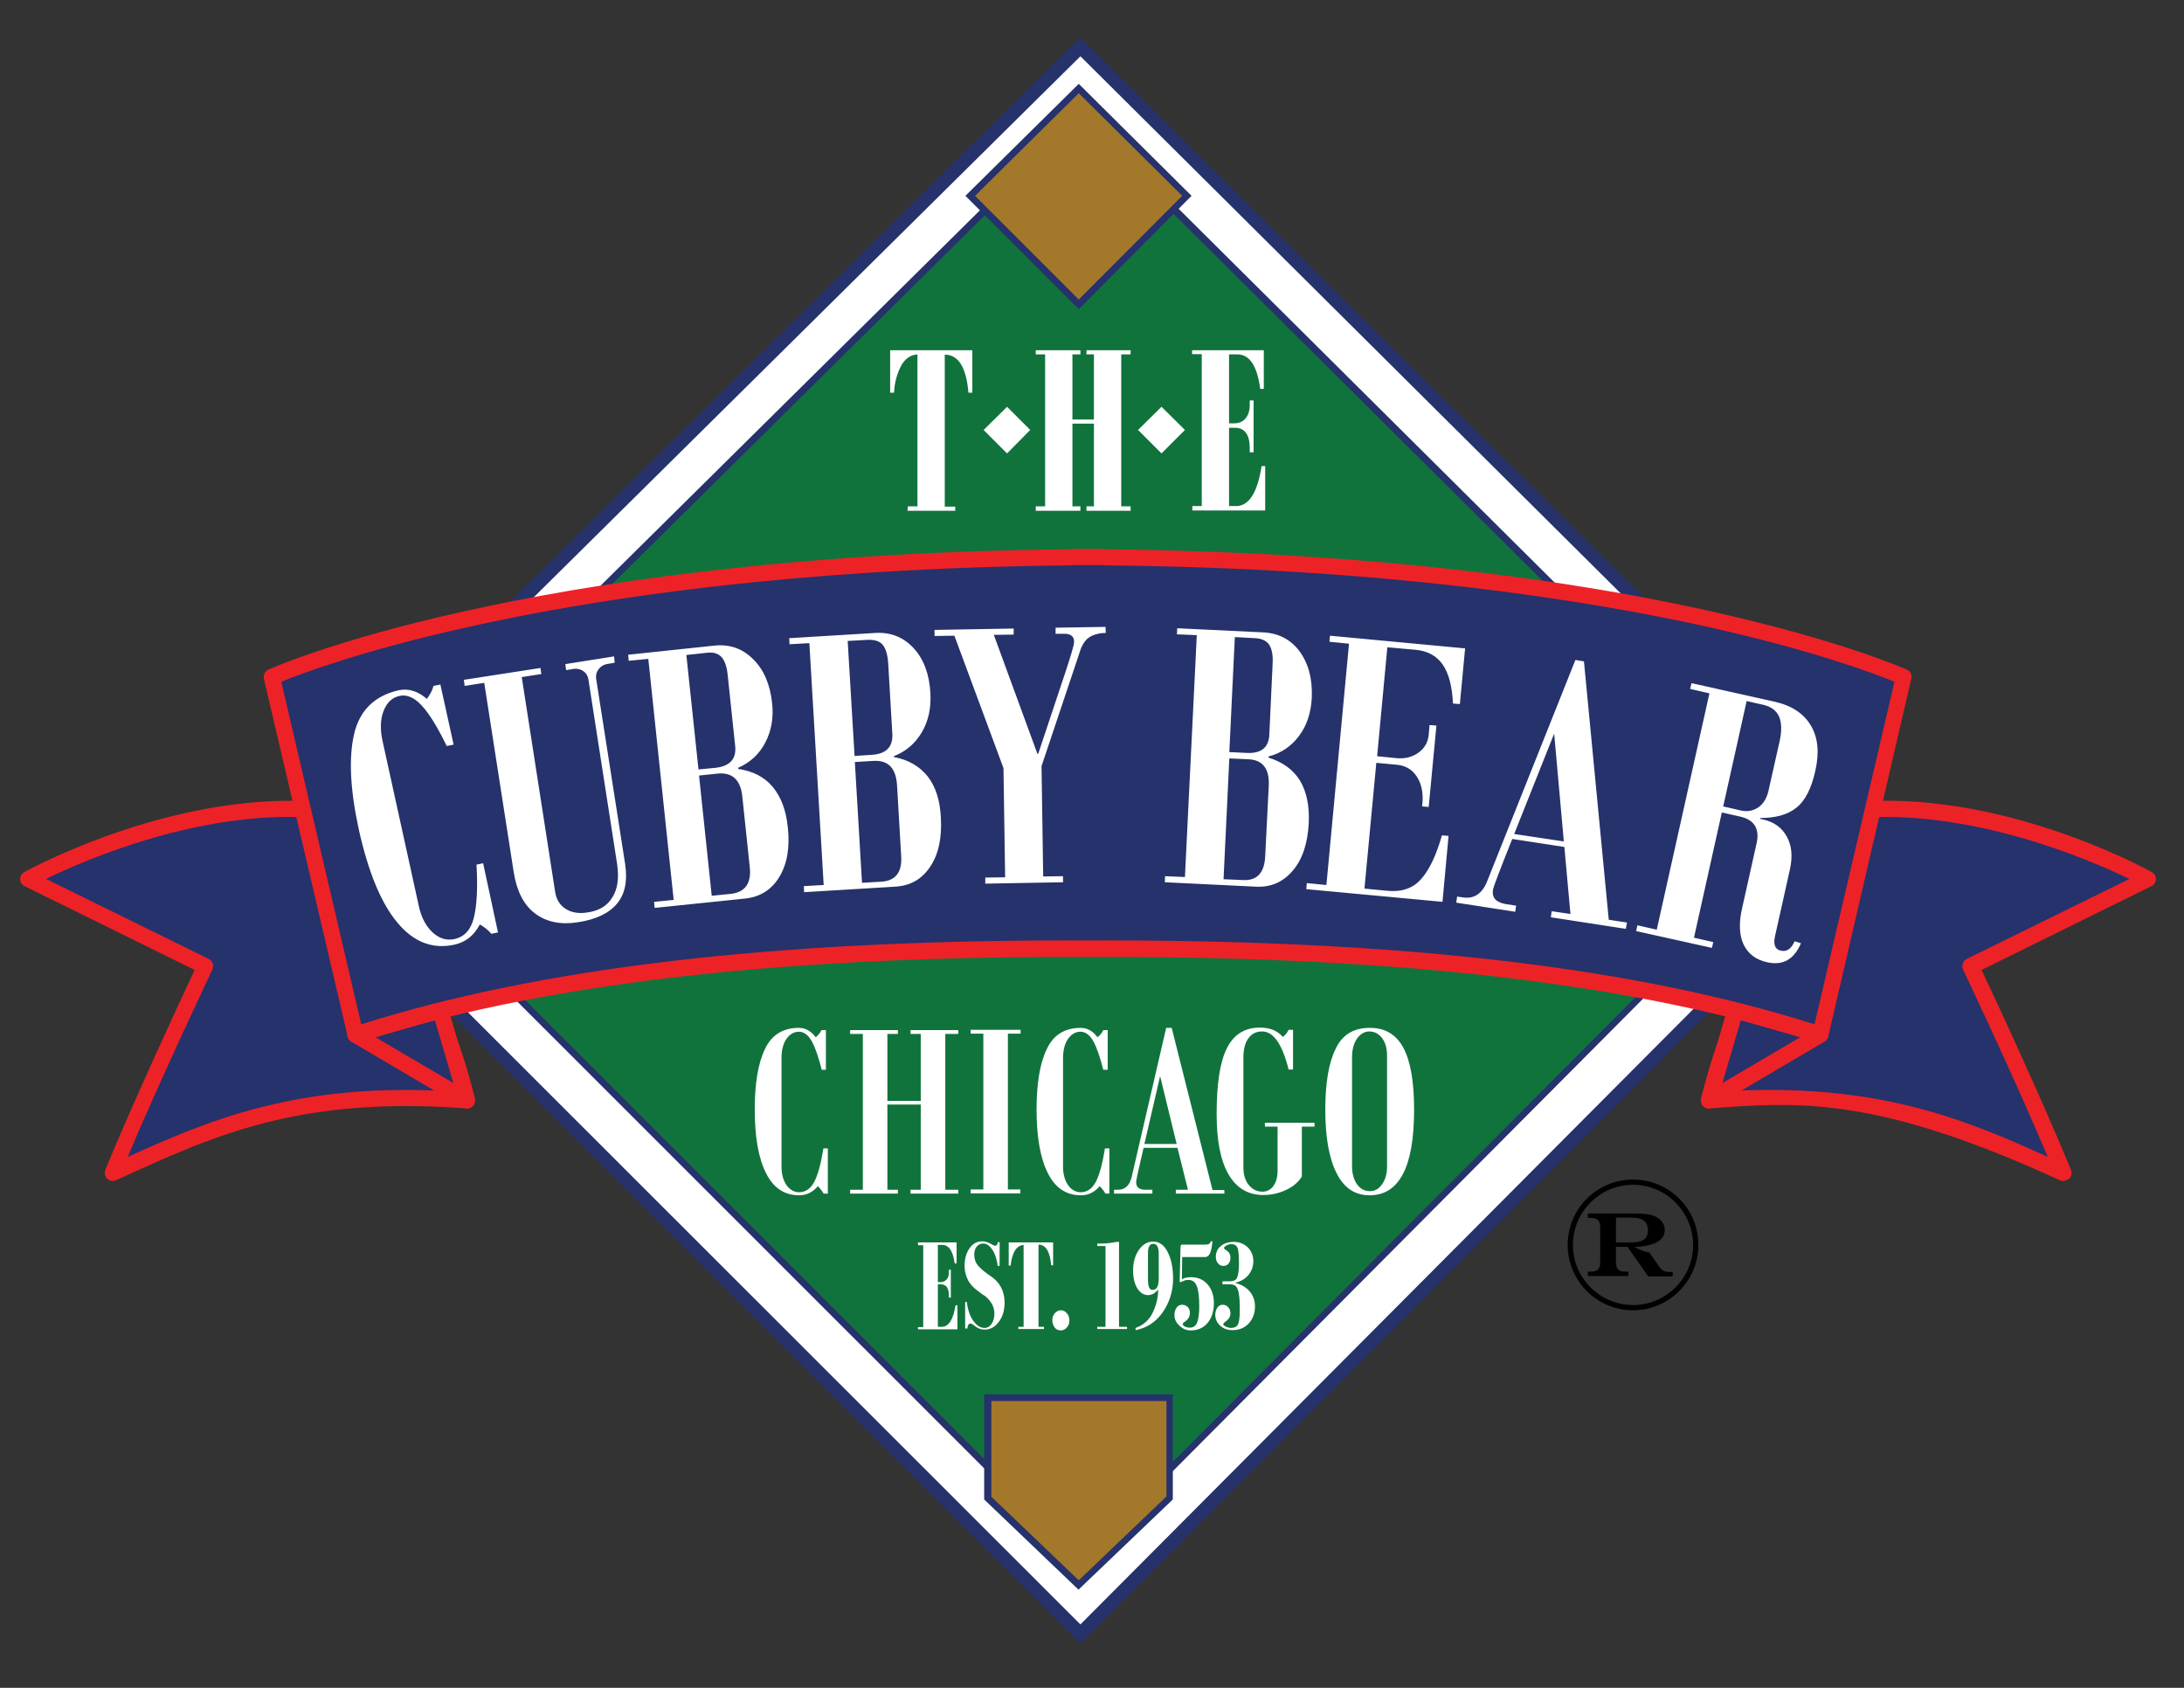 <svg version="1.1" id="Layer_1" xmlns="http://www.w3.org/2000/svg" x="0" y="0" width="792" height="612" style="enable-background:new 0 0 792 612" xml:space="preserve"><rect width="100%" height="100%" fill="#333333" stroke="none"/><style>.st0{fill:#fff}.st1{fill:#25326b}.st3{fill:#a4782b}.st4{fill:#ed2227}</style><path class="st0" d="M391.8 17 102.5 303.3l289.3 289.2 288-289.2z"/><path class="st1" d="M391.8 595.9 99 303.3l1.7-1.7 291-288 291.5 289.7-291.4 292.6zM105.9 303.3 391.8 589l284.6-285.7L391.8 20.4 105.9 303.3z"/><path style="fill:#11733c" d="M391.7 42.2 128.6 302.5l263.1 263 262-263z"/><path class="st1" d="m391.7 567.2-.9-.9-264-263.9.9-.9 264-261.2.9.8 262.8 261.2-.9.9-262.8 264zM130.3 302.5l261.4 261.3 260.2-261.3L391.7 43.9 130.3 302.5z"/><path class="st3" d="m424.1 543.1-33 31.6-33-31.6v-36.3h66z"/><path class="st1" d="m391.1 576.4-34.2-32.7v-38.1h68.4v38.1l-34.2 32.7zm-31.7-33.8 31.8 30.4 31.8-30.4V508h-63.5v34.6z"/><path class="st0" d="M322.8 127h29.8v15.4h-1.4c-.8-9.2-3.6-13.8-8.6-13.8v55.1h3.8v1.5h-17.3l.1-1.6h3.5v-55.1c-2.6.2-4.6 1.6-6 4.3-1.4 2.7-2.3 5.9-2.5 9.6h-1.4V127zM375.6 127h16.2v1.5h-2.9v23.6h7.8v-23.6H394V127h16v1.5h-3.4v55.1h3.4v1.6h-16v-1.6h2.7v-30h-7.8v30h2.9v1.6h-16.2v-1.6h3.4v-55.1h-3.4V127zM432.3 127h26v14H457c-1.1-8.3-3.8-12.5-8.3-12.5h-3v25h1.8c1.8 0 3.2-.6 4.2-1.8 1-1.2 1.5-2.8 1.5-4.8v-1.7h1.4V164h-1.4v-1.5c0-4.9-1.8-7.4-5.4-7.4h-2.1v28.4h2.5c4.7 0 7.8-4.8 9.3-14.5h1.3v16.1h-26.4v-1.6h3.4v-55.1h-3.5V127zM300.3 432.8h-1.6c-.6-1-1.3-1.9-2.1-2.7-1.9 2.2-4.1 3.3-6.8 3.3-5.3 0-9.3-2.6-12-8-2.7-5.3-4.1-13-4.1-23.1 0-9.4 1.2-16.8 3.7-21.9 2.4-5.2 6.6-7.7 12.3-7.7 2.3 0 4.4 1.1 6.1 3.4 1-.8 1.7-1.7 2.1-2.6h1.6v14.4H298c-1.2-4.7-2.4-8.2-3.7-10.5-1.3-2.2-2.8-3.3-4.6-3.3-1.8 0-3.3.9-4.5 2.6-1.2 1.7-1.8 4.1-1.8 7V423c0 2.7.6 4.9 1.8 6.7 1.2 1.7 2.8 2.6 4.6 2.6 2.3 0 4.2-1.3 5.5-3.8 1.3-2.5 2.4-6.5 3.3-12.1h1.6v16.4zM347.5 432.8h-17.3v-1.4h3.7v-30.9h-12.1v30.9h3.8v1.4h-17.3v-1.4h4.6v-56.5h-4.6v-1.4h17.3v1.4h-3.8v24.3h12.1v-24.3h-3.7v-1.4h17.3v1.4h-4.7v56.5h4.7v1.4zM370.1 374.8h-4.6v56.5h4.5v1.4h-18v-1.4h4.6v-56.5H352v-1.4h18.1v1.4zM402.5 432.8h-1.6c-.6-1-1.3-1.9-2.1-2.7-1.9 2.2-4.1 3.3-6.8 3.3-5.3 0-9.3-2.6-12-8-2.7-5.3-4.1-13-4.1-23.1 0-9.4 1.2-16.8 3.7-21.9 2.4-5.2 6.6-7.7 12.3-7.7 2.3 0 4.4 1.1 6.1 3.4 1-.8 1.7-1.7 2.1-2.6h1.6v14.4h-1.6c-1.2-4.7-2.4-8.2-3.7-10.5-1.3-2.2-2.8-3.3-4.6-3.3-1.8 0-3.3.9-4.5 2.6-1.2 1.7-1.8 4.1-1.8 7V423c0 2.7.6 4.9 1.8 6.7 1.2 1.7 2.8 2.6 4.6 2.6 2.3 0 4.2-1.3 5.5-3.8 1.3-2.5 2.4-6.5 3.3-12.1h1.6v16.4zM444.1 432.8h-17.7v-1.4h4.4l-3.8-15.2h-12.3c-1.8 7.7-2.7 11.8-2.7 12.4 0 1.9 1.1 2.8 3.4 2.8h2.5v1.4H404v-1.4h1.4c2.6 0 4.3-1.6 5-4.7l12.5-54h2l14.8 58.8h4.3v1.3zm-17.4-18-6-24.6-5.7 24.6h11.7zM476.7 408.5h-4.6v18.1c-1.3 2.1-3.2 3.7-5.8 4.9s-5.3 1.8-8.2 1.8c-5.5 0-9.7-2.5-12.6-7.5-2.9-5-4.3-12.3-4.3-21.8 0-11 1.2-18.9 3.7-23.9s6.5-7.5 11.9-7.5c3.7 0 6.5 1.1 8.4 3.4 1-.8 1.7-1.7 2.1-2.6h1.6v14.4h-1.6c-2.3-9.2-5.5-13.8-9.6-13.8-2.1 0-3.8.8-5 2.5-1.2 1.6-1.8 4-1.8 7.1v39.6c0 2.6.6 4.8 1.9 6.4s2.9 2.5 5 2.5c1.6 0 3-.7 4-2.1 1-1.4 1.5-3.2 1.5-5.5v-16h-4.6v-1.4h18v1.4zM496.9 372.7c5.4 0 9.4 2.4 12 7.2 2.6 4.8 3.9 12.3 3.9 22.4 0 10.4-1.3 18.1-4 23.3-2.7 5.2-6.7 7.8-12.1 7.8-5.3 0-9.3-2.6-12-8-2.7-5.3-4.1-13-4.1-23.1 0-9.4 1.2-16.8 3.7-21.9 2.4-5.2 6.6-7.7 12.3-7.7h.3zm6.1 50.2v-40.1c0-2.6-.6-4.8-1.8-6.4-1.2-1.6-2.8-2.4-4.6-2.4-1.8 0-3.3.9-4.5 2.6-1.2 1.7-1.8 4-1.8 6.9v39.3c0 2.7.6 4.9 1.8 6.6 1.2 1.7 2.8 2.5 4.7 2.5 1.8 0 3.2-.8 4.4-2.5s1.8-3.8 1.8-6.5zM332.9 450.5h14v7.6h-.7c-.6-4.5-2.1-6.7-4.5-6.7h-1.6v13.5h.9c1 0 1.7-.3 2.3-1 .6-.6.8-1.5.8-2.6v-.9h.7v10.1h-.7v-.8c0-2.7-1-4-2.9-4h-1.1v15.4h1.4c2.5 0 4.2-2.6 5-7.8h.7v8.7h-14.3v-.8h1.9v-29.7h-1.9v-1zM349.9 472.1h.7c.4 3 1.2 5.3 2.4 6.9s2.5 2.5 4 2.5c1.1 0 1.9-.5 2.6-1.5.7-1 1-2.2 1-3.7 0-2.4-1.1-4.5-3.3-6.3-.7-.4-1.6-1.1-2.8-2-1.2-.9-2-1.7-2.6-2.5-.6-.7-1.1-1.7-1.5-2.9-.4-1.2-.6-2.4-.6-3.6 0-2.6.6-4.7 1.8-6.4 1.2-1.7 2.7-2.5 4.5-2.5 1.1 0 2.1.3 3 .8.9.5 1.5.8 1.7.8.3 0 .5-.1.7-.3.2-.2.3-.5.3-.8v-.2h.7v8.6h-.7c-.3-2.4-.9-4.3-1.9-5.8-1-1.5-2.1-2.3-3.3-2.3-1 0-1.8.4-2.4 1.1s-.9 1.7-.9 2.9c0 1.5.4 2.8 1.3 3.9s2.4 2.4 4.5 3.8c3.4 2.2 5.2 5.5 5.2 9.7 0 2.8-.7 5.2-2.1 7-1.4 1.9-3.1 2.8-5.2 2.8-1.2 0-2.3-.4-3.2-1.1-.9-.7-1.5-1.1-1.8-1.1-.7 0-1.1.6-1.2 1.8h-.8v-9.6zM365.8 450.5h16.1v8.3h-.7c-.4-5-2-7.5-4.6-7.5v29.8h2v.8h-9.3v-.8h1.9v-29.7c-1.4.1-2.5.9-3.3 2.3-.8 1.5-1.2 3.2-1.4 5.2h-.7v-8.4zM381.6 478.7c0-1 .3-1.8.9-2.5.6-.7 1.4-1.1 2.2-1.1.9 0 1.6.4 2.2 1.1.6.7.9 1.6.9 2.6s-.3 1.8-.9 2.5c-.6.7-1.4 1.1-2.2 1.1-.9 0-1.6-.3-2.2-1-.6-.9-.9-1.7-.9-2.7zM398 450.9h1.4c1.6 0 3.5-.2 5.6-.6h.8v30.8h2.9v.8h-10.8v-.8h3v-29.3h-3v-.9zM411.8 482.3v-.8c2.8-1 4.9-2.8 6.2-5.5 1.3-2.7 2-5.5 2-8.4-1.1 1.3-2.3 2-3.7 2-1.5 0-2.8-.8-3.9-2.5-1-1.7-1.5-3.8-1.5-6.4 0-3 .7-5.4 2.1-7.5 1.4-2 3.1-3 5.2-3 2.2 0 3.9 1.2 5.2 3.7s2 5.7 2 9.8c0 4.5-1.3 8.6-3.8 12.2-2.5 3.5-5.7 5.6-9.8 6.4zm4.5-28v9.3c0 1.5.1 2.5.4 3.2.2.6.7.9 1.3.9 1.5 0 2.2-1.4 2.2-4.1v-9.3c0-1-.2-1.8-.5-2.4-.3-.6-.8-.9-1.4-.9-1.4 0-2 1.1-2 3.3zM427.8 464.6l.3-12.4c0-.6.2-.9.5-.9h8.4c1.3 0 2-.4 2-1.2h.7c-.2 2-.5 3.4-.9 4.3-.4.9-1 1.4-1.9 1.4h-8.2l-.1 8c1-.5 2.2-.7 3.4-.7 2.4 0 4.4.9 5.9 2.6 1.5 1.7 2.3 4 2.3 6.8 0 3-.8 5.4-2.3 7.2-1.5 1.8-3.6 2.7-6.1 2.7-1.6 0-2.9-.6-4.1-1.7-1.2-1.1-1.8-2.4-1.8-3.9 0-1.1.3-2 .8-2.7.5-.7 1.2-1 2-1s1.5.3 2 .8.8 1.2.8 2.1c0 1.4-.6 2.4-1.8 3.2-.5.3-.8.6-.8.9 0 .3.3.7.8.9.6.3 1.2.4 1.8.4 1.2 0 2.1-.6 2.6-1.8.5-1.2.8-3.2.8-5.9 0-3.4-.3-5.9-.9-7.4-.6-1.5-1.6-2.2-3-2.2-.7 0-1.4.1-1.9.4-.6.3-.9.4-1.1.4-.1 0-.2-.1-.2-.3zM443.5 464.6h2.3c1.5 0 2.4-.4 2.8-1.3.4-.9.7-2.6.7-5 0-3.2-.2-5.3-.6-6-.4-.8-1.1-1.2-2.1-1.2-.6 0-1.3.2-1.8.5-.6.3-.9.6-.9.9 0 .3.2.5.7.8 1.1.6 1.6 1.5 1.6 2.8 0 .8-.2 1.5-.7 2.1-.5.6-1.1.8-1.9.8-.8 0-1.4-.3-1.9-.9-.5-.6-.8-1.4-.8-2.3 0-1.7.6-3 1.8-4 1.2-1 2.8-1.5 4.8-1.5s3.6.7 5 2c1.3 1.3 2 3 2 5 0 1.9-.6 3.5-1.7 4.9-1.1 1.4-2.7 2.4-4.8 2.9v.1c2.3.6 4.1 1.7 5.3 3.2 1.2 1.5 1.8 3.3 1.8 5.3 0 2.5-.8 4.6-2.3 6.2-1.5 1.6-3.5 2.4-5.8 2.4-1.8 0-3.3-.5-4.5-1.6-1.2-1.1-1.8-2.4-1.8-4 0-1 .3-1.9.8-2.6.5-.7 1.1-1 1.9-1 .8 0 1.5.3 2 .9.5.6.8 1.3.8 2.2 0 1.2-.6 2.2-1.8 3-.5.4-.8.7-.8.9 0 .3.3.6.9.9.6.3 1.3.5 1.9.5 1.3 0 2.2-.5 2.6-1.4.4-1 .6-2.7.6-5.2 0-3.5-.2-5.9-.7-7.2-.4-1.4-1.3-2-2.7-2h-2.9v-1.1z"/><g><path class="st0" d="m365.2 147.5-8.5 8.4 8.5 8.5 8.4-8.5z"/></g><g><path class="st0" d="m421.2 147.5-8.5 8.4 8.5 8.5 8.5-8.5z"/></g><g><path d="M590.4 451.6h-4.9v6.1c0 1.3.3 2.3 1 3 .7.7 1.6 1 3 1h.6v.6h-13.8v-.6h.6c1.3 0 2.3-.3 3-1 .6-.6 1-1.6 1-3V445c0-1.4-.3-2.3-1-3-.6-.6-1.6-1-3-1h-.6v-.6h16.9c2.3 0 4.1.2 5.4.5 1.3.3 2.4.9 3.2 1.7.4.4.8 1 1.1 1.6s.4 1.2.4 1.8c0 1.6-.9 3-2.6 4-.6.3-1.5.6-2.6.9-1.1.3-2.2.5-3.3.5-.8.1-2.1.1-3.8.1v.1c.8.5 1.6 1 2.3 1.3.7.4 1.4.7 2 .9.7.2 1.5.5 2.3.7l.5.8c.3.5.6.9.8 1.1s.4.5.6.9c.6.9 1.1 1.7 1.7 2.3.5.6 1 1.1 1.3 1.4.7.4 1.6.7 2.9.7h.6v.6h-8.2l-7.4-10.7zm-4.9-.6h6.2c1.5 0 2.7-.2 3.6-.5.9-.4 1.6-.9 2.1-1.6.5-.7.7-1.7.7-2.8 0-3.3-2.1-5-6.3-5h-6.3v9.9z"/><path d="M606.6 462.8h-8.9l-7.5-10.7H586v5.6c0 1.2.3 2.1.8 2.6.6.6 1.4.8 2.6.8h1.1v1.6h-14.7v-1.6h1.1c1.2 0 2.1-.3 2.6-.8.6-.6.8-1.4.8-2.6V445c0-1.2-.3-2.1-.8-2.6s-1.4-.8-2.6-.8h-1.1V440h17.4c2.3 0 4.2.2 5.5.5 1.4.4 2.6 1 3.4 1.8.5.5.9 1.1 1.2 1.7.3.7.4 1.4.4 2 0 1.8-.9 3.3-2.8 4.4-.7.4-1.6.7-2.7 1-1.1.3-2.2.5-3.3.6-.5 0-1.3.1-2.2.1.3.2.6.3.9.5.7.3 1.3.6 2 .9.7.2 1.4.5 2.3.6h.2l.6.9c.3.5.6.9.8 1.1l.6.9c.6.9 1.1 1.6 1.6 2.3.5.6.9 1 1.2 1.3.6.4 1.5.6 2.6.6h1.1v1.6zm-8.4-1h4.9c-.3-.1-.5-.2-.8-.4-.4-.3-.9-.8-1.4-1.5-.5-.7-1.1-1.4-1.7-2.3l-.6-.9c-.2-.2-.4-.6-.8-1.1l-.4-.6c-.8-.2-1.5-.4-2.2-.6-.7-.2-1.4-.6-2.1-.9-.5-.2-.9-.5-1.5-.8l6.6 9.1zm-19.1 0h8.2c-.5-.2-.8-.4-1.2-.8-.7-.7-1.1-1.9-1.1-3.3V441h-5.8c.4.2.8.4 1.1.7.7.7 1.1 1.9 1.1 3.3v12.7c0 1.5-.4 2.6-1.1 3.3-.3.4-.7.6-1.2.8zM595 441c2.9.9 3.6 3.1 3.6 5 0 1.2-.3 2.3-.8 3.1-.5.8-1.3 1.4-2.3 1.8h-.1c.9-.1 1.7-.3 2.6-.5 1-.3 1.9-.6 2.5-.9 1.5-.9 2.3-2.1 2.3-3.5 0-.5-.1-1.1-.4-1.6-.2-.6-.6-1-1-1.4-.7-.7-1.7-1.2-2.9-1.6-.9-.2-2-.3-3.5-.4zm-9 9.5h5.7c1.4 0 2.6-.2 3.4-.5.8-.3 1.5-.8 1.9-1.4.4-.7.6-1.5.6-2.6 0-3-1.9-4.5-5.8-4.5H586v9z"/></g><g><path class="st1" d="M118.2 293.9c-53.5-5.4-108 24.8-108 24.8l64.2 31.6s-21.9 46.2-33.6 74.9c36-16.5 67.8-30.8 128.4-26.3-12.1-52-51-105-51-105z"/><path class="st4" d="M40.9 428.2c-.7 0-1.5-.3-2-.8-.9-.8-1.1-2.1-.7-3.2 10-24.5 27.6-62.3 32.4-72.5L8.9 321.3c-1-.5-1.6-1.5-1.6-2.5 0-1.1.6-2.1 1.5-2.6 2.3-1.2 55.9-30.5 109.7-25.2.8.1 1.6.5 2.1 1.2.4.5 39.4 54.1 51.6 106.1.2.9 0 1.9-.6 2.6-.6.7-1.5 1.1-2.4 1-60.5-4.5-91.3 9.6-127 26-.5.2-.9.3-1.3.3zM16.7 318.7l59 29c1.4.7 2 2.4 1.3 3.9-.2.4-18.8 39.6-30.7 67.9 15-6.8 30.7-13.6 48.7-18.1 21.6-5.5 44-7.2 70.4-5.6-11.8-45.7-43.6-91.6-48.9-99.1-42.2-3.8-85.3 14.9-99.8 22z"/></g><g><path class="st1" d="m169.3 399-40.4-23.9 30.8-8.8z"/><path class="st4" d="M169.3 401.9c-.5 0-1-.1-1.5-.4l-40.4-23.8c-1-.6-1.6-1.7-1.4-2.9.1-1.2 1-2.1 2.1-2.4l30.8-8.8c1.5-.4 3.1.4 3.6 2l9.6 32.6c.3 1.1-.1 2.4-1 3.1-.5.4-1.2.6-1.8.6zm-33.1-25.8 28.2 16.6-6.7-22.8-21.5 6.2z"/></g><g><path class="st1" d="M670.8 293.9c53.5-5.4 108 24.8 108 24.8l-64.2 31.6s21.9 46.2 33.6 74.9c-36-16.5-67.8-30.8-128.4-26.3 12.1-52 51-105 51-105z"/><path class="st4" d="M748.1 428.2c-.4 0-.8-.1-1.2-.3-66.5-30.5-94.5-28.4-127-26-.9.1-1.8-.3-2.4-1-.6-.7-.8-1.7-.6-2.6 12.2-52 51.2-105.6 51.6-106.1.5-.7 1.2-1.1 2.1-1.2 53.8-5.4 107.4 23.9 109.7 25.2 1 .5 1.5 1.5 1.5 2.6s-.7 2.1-1.6 2.5l-61.6 30.4c4.8 10.2 22.4 47.9 32.4 72.5.5 1.1.2 2.4-.7 3.2-.7.5-1.4.8-2.2.8zm-106.7-33c44.8 0 73 11.4 101.2 24.3-11.9-28.3-30.5-67.5-30.7-67.9-.7-1.4-.1-3.2 1.3-3.9l59-29c-14.5-7-57.6-25.7-99.9-22-5.3 7.5-37.1 53.5-48.9 99.1 6.4-.4 12.3-.6 18-.6z"/></g><g><path class="st1" d="m619.7 399 40.4-23.9-30.8-8.8z"/><path class="st4" d="M619.7 401.9c-.6 0-1.3-.2-1.8-.6-.9-.7-1.3-2-1-3.1l9.6-32.6c.5-1.5 2.1-2.4 3.6-2l30.8 8.8c1.1.3 1.9 1.3 2.1 2.4.1 1.2-.4 2.3-1.4 2.9l-40.4 23.8c-.5.3-1 .4-1.5.4zm11.6-32-6.7 22.8 28.2-16.6-21.5-6.2z"/></g><g><path class="st1" d="M400.8 202c-2.1-.1-4.2-.1-6.3 0h-6.3v.1c-197.5 1.7-289.6 43.4-289.6 43.4l30.3 129.7C207 349.9 302.5 344 388.2 344h12.6c85.7-.1 181.2 5.8 259.3 31.2l30.3-129.7c0-.1-92.1-41.7-289.6-43.5z"/><path class="st4" d="M660.1 378.1c-.3 0-.6 0-.9-.1-64.5-20.9-148.8-31.1-257.9-31H387c-108.7 0-192.8 10.2-257.2 31-.8.3-1.6.2-2.3-.2-.7-.4-1.2-1.1-1.4-1.9L95.7 246.1c-.3-1.4.4-2.7 1.6-3.3 1-.4 23.8-10.7 71.3-21.2 43.6-9.7 116.9-21.5 218.9-22.4.2 0 .4-.1.6-.1H400.7c.2 0 .4 0 .6.1 56.4.5 140 4.8 218.9 22.4 47.5 10.6 70.3 20.8 71.3 21.2 1.3.6 2 2 1.6 3.3L663 375.8c-.2.8-.7 1.5-1.4 1.9-.5.2-1 .4-1.5.4zM102 247.2l29 124.2C195.5 351 279.3 341 387 341c.6 0 1.2-.1 1.7 0h11.6c.5-.1 1.1 0 1.7 0 107.7 0 191.4 9.9 256 30.4l29-124.2c-6.8-2.8-29.4-11.4-68.2-20-43.4-9.6-116.4-21.3-218-22.2-.2 0-.4 0-.6-.1h-11.4c-.2 0-.4.1-.6.1-56.2.5-139.6 4.8-218.2 22.3-38.8 8.6-61.2 17.1-68 19.9z"/></g><g><path d="M592.2 475.1c-13.1 0-23.7-10.6-23.7-23.7s10.6-23.7 23.7-23.7 23.7 10.6 23.7 23.7-10.7 23.7-23.7 23.7zm0-45.5c-12 0-21.8 9.8-21.8 21.8s9.8 21.8 21.8 21.8 21.8-9.8 21.8-21.8c-.1-12-9.8-21.8-21.8-21.8z"/></g><g><path class="st0" d="m180.6 338.1-2.4.5c-1.2-1.4-2.6-2.5-4.2-3.4-2.1 4-5.1 6.4-9.1 7.3-8 1.8-15-.9-20.9-8.1-5.9-7.1-10.5-18.4-13.9-33.7-3.1-14.3-3.7-25.8-1.7-34.5 2-8.6 7.4-13.9 16.1-15.9 3.6-.8 7 .3 10.3 3.1 1.2-1.6 2-3.1 2.4-4.7l2.5-.5 4.8 21.8-2.5.5c-3.3-6.8-6.3-11.7-9-14.6-2.7-3-5.4-4.1-8-3.6-2.8.6-4.7 2.4-5.9 5.5-1.2 3-1.3 6.8-.3 11.2l13.1 59.6c.9 4.1 2.6 7.3 5 9.5s5 3 7.9 2.4c3.6-.8 5.9-3.3 7-7.6s1.5-10.7 1-19.4l2.4-.5 5.4 25.1zM222.9 240.3l-2.3.4c-1.6.2-2.7.9-3.5 1.9-.8 1.1-1.1 2.3-.9 3.6l10.5 67.1c.9 6 0 10.8-2.9 14.3s-7.6 5.8-14.2 6.8c-6.3 1-11.5-.1-15.6-3.2s-6.6-8.1-7.7-14.9l-10.7-68.7-7.1 1.1-.3-2.2 27.8-4.3.3 2.2-7.1 1.1 12.1 77.8c.4 2.8 1.7 4.9 3.9 6.3 2.1 1.3 4.8 1.8 8.1 1.2 4-.6 7-2.4 8.8-5.5 1.9-3 2.4-7 1.7-11.9l-10.4-66.9c-.2-1.4-.9-2.5-1.9-3.2-1.1-.7-2.4-1-3.9-.7l-2.3.4-.3-2.2 17.7-2.8.2 2.3zM267.7 278.8c5.3.8 9.5 2.9 12.5 6.5s4.9 8.5 5.5 14.8c.8 7.3-.3 13.3-3.1 17.9-2.8 4.6-6.9 7.2-12.3 7.8l-32.9 3.4-.2-2.2 7.1-.7-9.2-87.4-7.1.7-.2-2.2 31.2-3.3c5.5-.6 10.2 1 14.1 4.9 3.9 3.8 6.2 9.2 6.9 16 .6 5.3-.3 10.1-2.5 14.3-2.2 4.2-5.5 7.2-9.8 9.1v.4zm-1.1-8.3-2.7-25.6c-.3-3.2-1.1-5.4-2.3-6.7-1.2-1.3-3-1.8-5.4-1.5l-7.3.8 4.4 41.5 6.2-.6c5.2-.6 7.6-3.2 7.1-7.9zm5.3 44-2.7-25.6c-.6-6.1-3.6-8.9-8.9-8.4l-6.8.7 4.6 43.6 7-.7c5.1-.6 7.4-3.8 6.8-9.6zM324.2 274.5c5.3 1 9.3 3.4 12.2 7 2.9 3.7 4.5 8.7 4.8 15.1.4 7.3-.9 13.3-3.9 17.7-3 4.5-7.2 6.9-12.7 7.2l-33 2-.1-2.2 7.2-.4-5.2-87.7-7.2.4-.1-2.2 31.3-1.9c5.5-.3 10.1 1.5 13.8 5.5 3.7 4 5.7 9.4 6.1 16.3.3 5.4-.7 10.1-3.1 14.2-2.4 4.1-5.8 7-10.2 8.7l.1.3zm-.6-8.3-1.5-25.6c-.2-3.2-.9-5.5-2-6.8-1.1-1.3-2.9-1.9-5.4-1.8l-7.3.4 2.5 41.7 6.2-.4c5.2-.3 7.7-2.8 7.5-7.5zm3.2 44.2-1.5-25.7c-.4-6.2-3.2-9.1-8.5-8.8l-6.8.4 2.6 43.8 7-.4c5.1-.3 7.6-3.4 7.2-9.3zM401 229.5c-1 0-2 .1-2.8.3-.8.2-1.5.4-2.2.7-.6.3-1.2.7-1.8 1.2-.5.5-1 1.1-1.4 1.8-.4.7-.8 1.5-1.1 2.5l-14 41.8.6 40 7.2-.1v2.2l-28.2.5v-2.2l7.2-.1-.6-39.6-17.8-48-7.2.1v-2.2l28.7-.5v2.2l-7.2.1 15.8 43.1h.3l9.5-28.5c2.4-7.2 3.6-11.2 3.5-12.2 0-1.9-1.3-2.9-3.9-2.8h-2.8v-2.2l18.1-.3.1 2.2zM460 274.7c5.1 1.6 8.9 4.3 11.4 8.3 2.4 4 3.5 9.1 3.2 15.5-.4 7.4-2.3 13.1-5.8 17.2s-7.9 6.1-13.4 5.8l-33-1.6.1-2.2 7.2.3 4.3-87.7-7.2-.3.1-2.2 31.3 1.5c5.5.3 9.9 2.6 13.1 6.9 3.2 4.4 4.7 10 4.4 16.9-.3 5.4-1.8 10-4.6 13.7-2.8 3.8-6.5 6.3-11.1 7.5v.4zm-1.2 35.9 1.3-25.7c.3-6.2-2.2-9.4-7.5-9.6l-6.8-.3-2.1 43.8 7 .3c5.1.3 7.8-2.6 8.1-8.5zm1.5-44.2 1.2-25.7c.2-3.2-.3-5.5-1.3-7-1-1.4-2.7-2.2-5.1-2.3l-7.3-.4-2 41.7 6.2.3c5.3.3 8.1-1.9 8.3-6.6zM523.1 327l-49.4-4.6.2-2.2 7.1.7 8.2-87.5-7.1-.7.2-2.2 49 4.6-1.9 20.2-2.5-.2c-.3-6.2-1.5-10.9-3.7-14.1-2.2-3.2-5.5-5-10-5.4l-10.1-.9-3.7 39.5 7 .7c3.1.3 5.8-.4 8-2s3.4-3.7 3.7-6.4l.3-3.6 2.5.2-2.8 29.5-2.4-.2.1-.8c.4-4-.3-7.4-2-10-1.7-2.6-4.1-4-7.2-4.3l-7.5-.7-4.3 45.6 8.3.8c5.2.5 9.3-.9 12.2-4.2 3-3.3 5.5-8.6 7.6-15.9l2.4.2-2.2 23.9zM589.6 336.8l-27.2-4.2.3-2.2 6.8 1-2.2-24.3-18.9-2.9c-4.5 11.3-6.9 17.5-7 18.5-.4 2.8 1.1 4.5 4.6 5.1l3.8.6-.3 2.2-21.4-3.3.3-2.2 2.2.3c4 .6 7-1.4 8.8-6.1l31.9-80 3.1.5 9 93.7 6.6 1-.4 2.3zm-22.5-31.7-3.5-39.1-14.5 36.4 18 2.7zM653.1 342c-2.5 5.9-6.6 8.2-12.3 6.9-4.1-.9-6.9-3.1-8.5-6.4-1.6-3.4-1.8-7.9-.5-13.4l5.2-23.3c.6-2.6.4-4.7-.6-6.4-1-1.6-2.7-2.7-5.3-3.3l-6.7-1.5-10.1 45.4 7 1.6-.5 2.1-27.5-6.1.5-2.1 7 1.6 19.1-85.7-7-1.6.5-2.1 30 6.7c6.3 1.4 10.7 4.3 13.3 8.7 2.6 4.4 3.1 9.8 1.6 16.4-1.4 6.4-3.7 10.9-6.9 13.4-3.1 2.5-7.5 3.7-13 3.7l-.1.3 1.3.3c3.8.9 6.6 2.9 8.4 6.2 1.8 3.3 2.1 7.2 1.1 11.8l-5.4 24.2c-.7 3.1 0 4.9 2.1 5.3 2.2.5 3.8-.7 5-3.4l2.3.7zm-11.8-55.2 4-17.8c.9-3.8.8-6.8-.1-9.1-1-2.2-2.8-3.6-5.6-4.3l-6.2-1.4-8.5 38.2 6.5 1.5c2.3.5 4.4.1 6.3-1.2 1.8-1.3 3-3.3 3.6-5.9z"/></g><g><path class="st3" d="M391.2 32.1 351.9 71l39.3 39.4L430.4 71z"/><path class="st1" d="M391.2 112.1 350.1 71l41.1-40.6L432.1 71l-40.9 41.1zM353.6 71l37.6 37.6L428.7 71l-37.5-37.2L353.6 71z"/></g></svg>